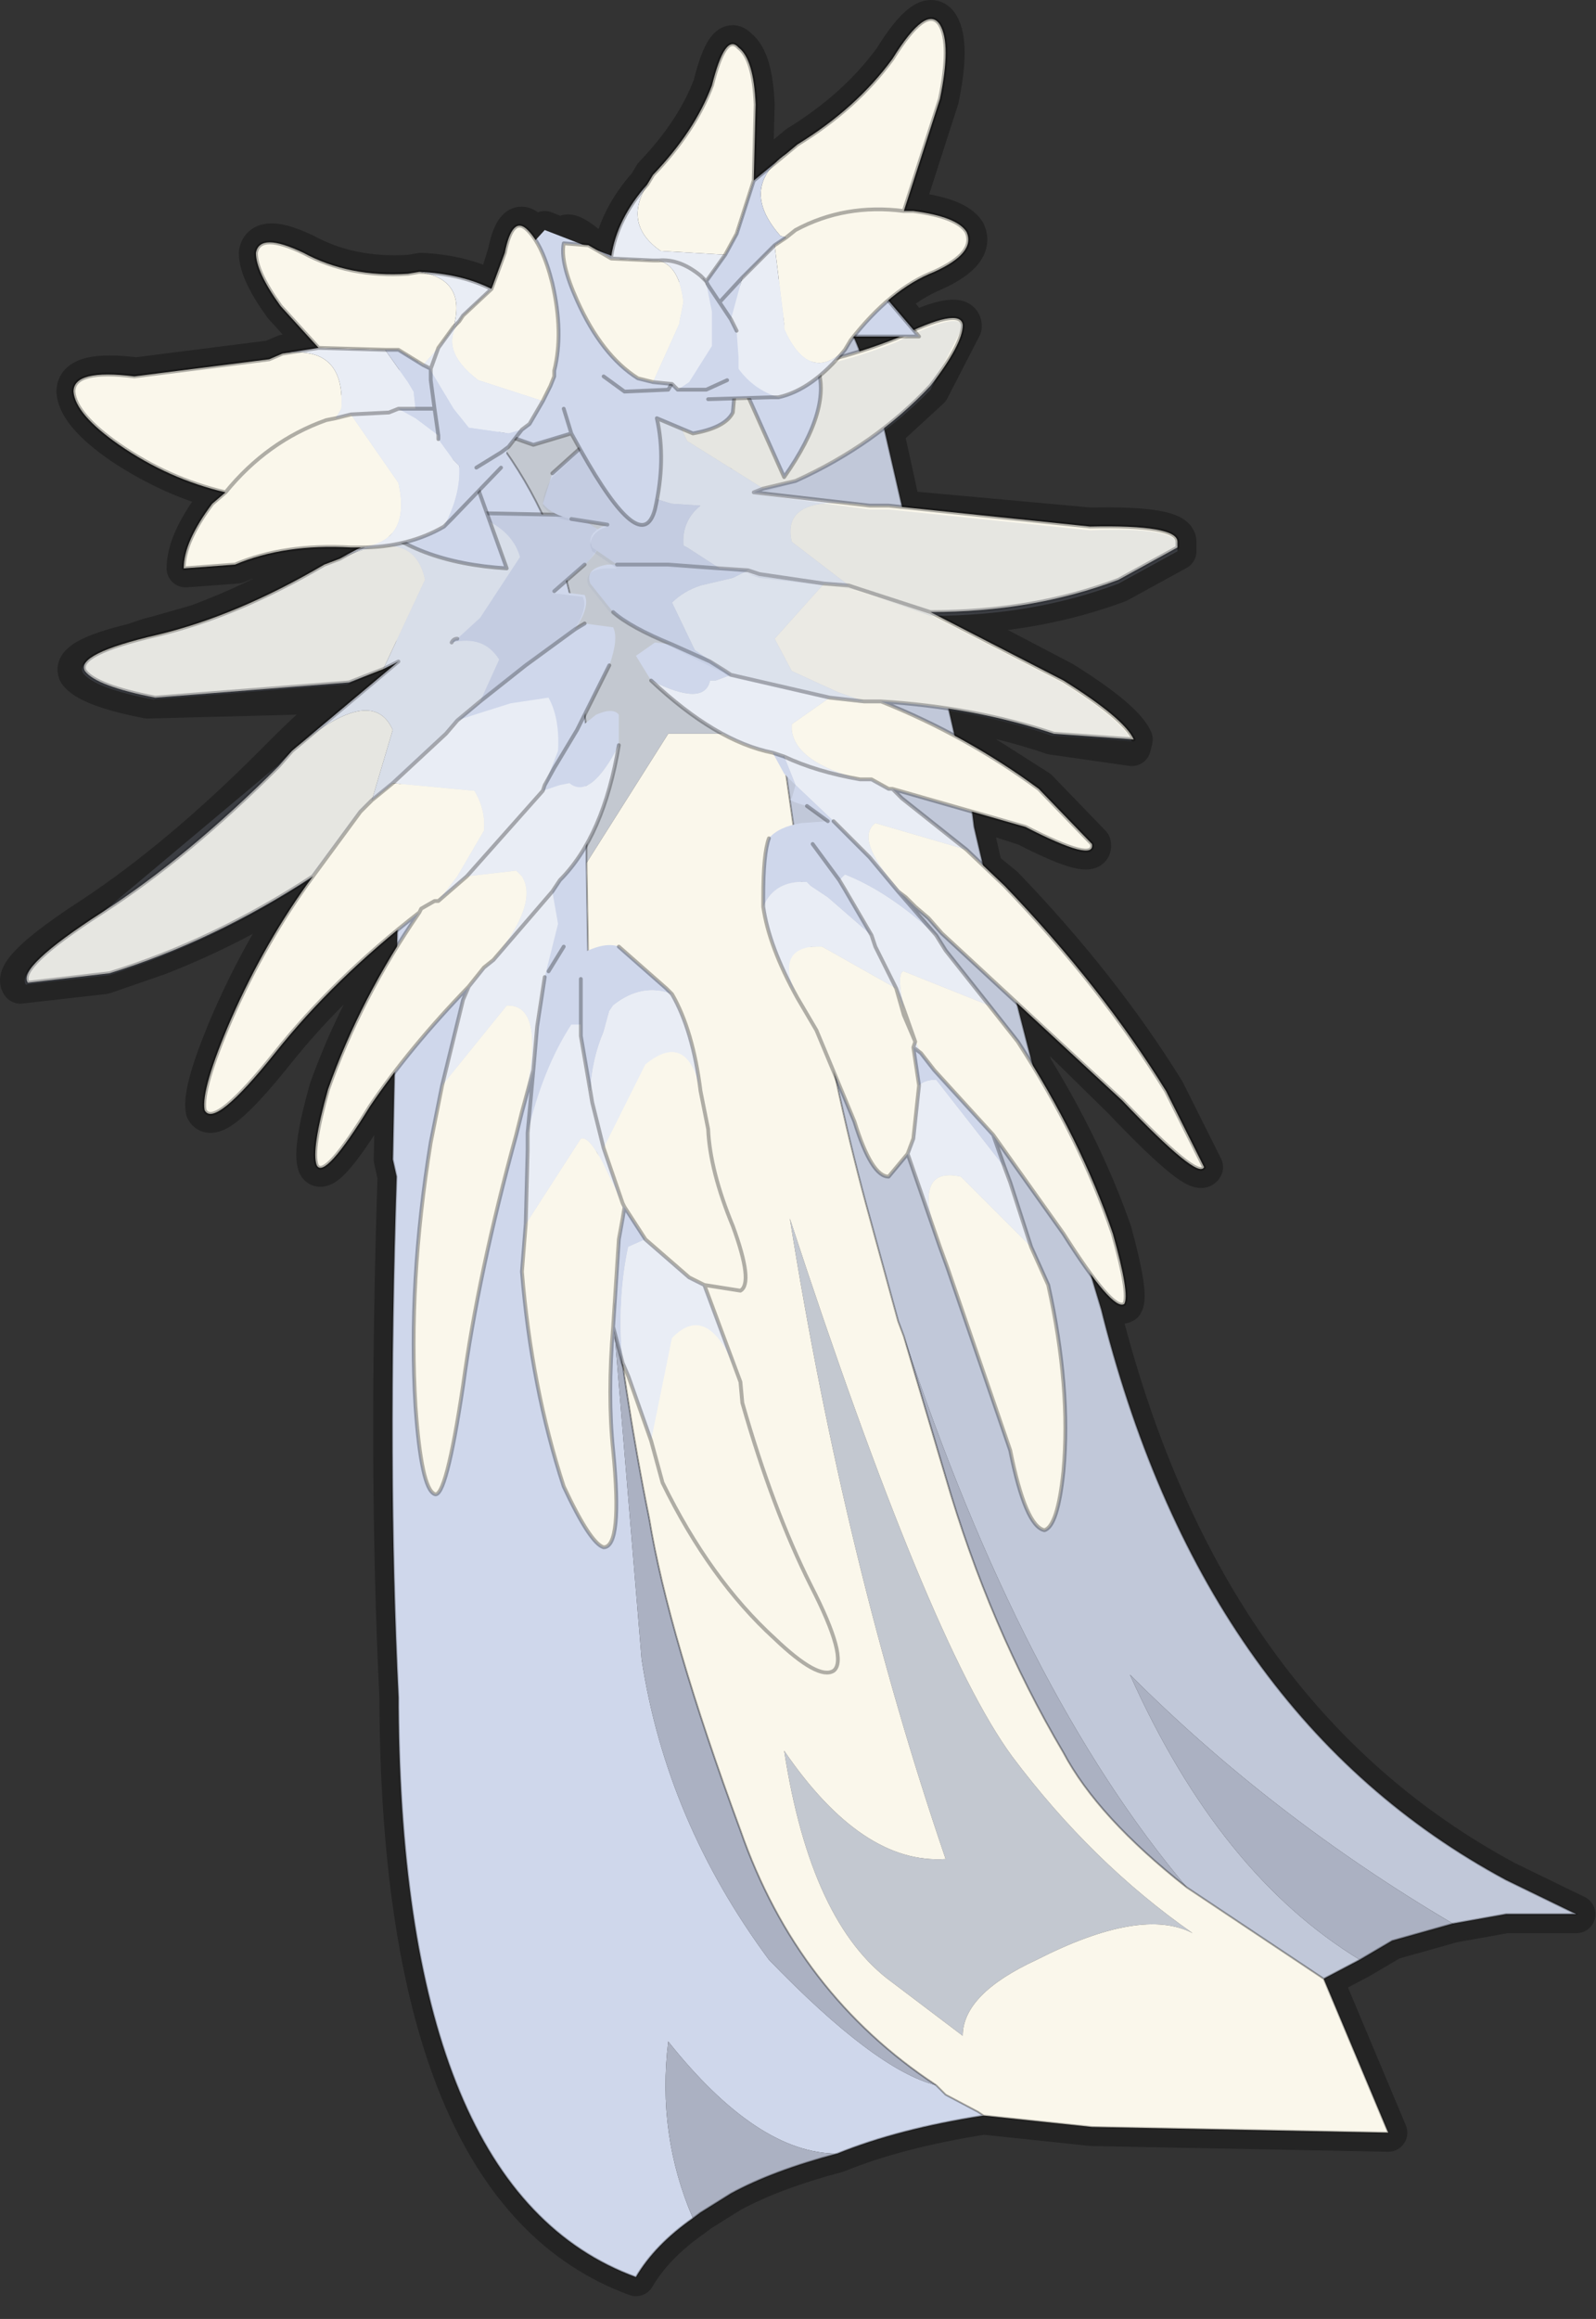 <?xml version="1.0" encoding="UTF-8" standalone="no"?>
<!DOCTYPE svg PUBLIC "-//W3C//DTD SVG 1.1//EN" "http://www.w3.org/Graphics/SVG/1.1/DTD/svg11.dtd">
<svg width="100%" height="100%" viewBox="0 0 42 61" version="1.1" xmlns="http://www.w3.org/2000/svg" xmlns:xlink="http://www.w3.org/1999/xlink" xml:space="preserve" xmlns:serif="http://www.serif.com/" style="fill-rule:evenodd;clip-rule:evenodd;stroke-linecap:round;stroke-linejoin:round;">
    <rect x="0" y="0" width="42" height="61" fill="#333333" stroke="none"/>
    <g transform="matrix(1,0,0,1,-439.515,-25.249)">
        <g>
            <g id="shape0">
                <path d="M464.25,25.9C464.45,26.233 464.45,26.883 464.25,27.85L463.3,30.8L463.55,30.8C464.317,30.9 464.783,31.083 464.95,31.35C465.117,31.717 464.833,32.067 464.1,32.4C463.7,32.567 463.3,32.817 462.9,33.15L463.55,33.95C464.383,33.583 464.817,33.533 464.85,33.8L464.85,33.85L464,35.5L462.8,36.6L463.25,38.65L468.2,39.1C469.733,39.067 470.5,39.2 470.5,39.5L470.5,39.75L468.95,40.6C467.517,41.133 465.95,41.417 464.25,41.45L467.5,43.15C468.567,43.817 469.183,44.333 469.35,44.7L469.3,44.9L467.2,44.6C466.333,44.3 465.433,44.083 464.5,43.95L464.65,44.6L466.85,46L468.25,47.45C468.317,47.783 467.733,47.633 466.5,47L465.1,46.55L465.1,46.6L465.15,47L465.4,48.1L465.95,48.55C467.65,50.317 469.067,52.117 470.2,53.95L471.2,55.95C471.1,56.183 470.383,55.6 469.05,54.2L466.25,51.45L466.7,53.3C467.6,54.767 468.3,56.217 468.8,57.65C469.1,58.75 469.2,59.383 469.1,59.55C468.967,59.65 468.667,59.383 468.2,58.75L468.5,59.7L468.55,59.9C470.35,66.933 473.883,71.867 479.15,74.7L481,75.6L479.15,75.6L477.75,75.85L476.15,76.3L475.3,76.8L474.35,77.3L476.05,81.35L468.25,81.2L465.4,80.9C463.9,81.133 462.617,81.467 461.55,81.9C460.417,82.2 459.483,82.55 458.75,82.95L457.95,83.45L457.75,83.6C457.083,84.067 456.583,84.583 456.25,85.15C452.15,83.65 450.067,78.65 450,70.15L450,69.9C449.8,65.867 449.783,61.3 449.95,56.2L449.85,55.75L449.9,53.45L449.25,54.35C448.45,55.65 447.983,56.167 447.85,55.9C447.75,55.633 447.85,54.967 448.15,53.9C448.617,52.6 449.233,51.35 450,50.15L450,49.7C448.733,50.733 447.65,51.817 446.75,52.95C445.683,54.283 445.067,54.783 444.9,54.45C444.833,54.083 445.067,53.283 445.6,52.05C446.2,50.683 446.917,49.433 447.75,48.3C446.417,49.167 445.067,49.867 443.7,50.4L442.4,50.85L442.25,50.9L440.05,51.15C439.85,50.883 440.5,50.267 442,49.3C443.5,48.3 445.05,47 446.65,45.4L447,45.05C447.967,44.083 448.867,43.333 449.7,42.8L449.6,42.8L448.7,43.2L448.5,43.25L447.25,43.55L443.4,43.65C442.367,43.45 441.75,43.217 441.55,42.95C441.417,42.683 441.9,42.417 443,42.15L443.45,42L443.65,41.95L444.7,41.65C445.7,41.283 446.75,40.783 447.85,40.15L448.25,40L448.9,39.65L448.8,39.65C447.633,39.583 446.617,39.733 445.75,40.1L444.4,40.2C444.4,39.733 444.65,39.167 445.15,38.5L445.5,38.2C444.533,37.967 443.6,37.55 442.7,36.95C441.933,36.417 441.533,35.95 441.5,35.55C441.5,35.15 442.033,35.017 443.1,35.15L446.65,34.7L447,34.55L447.95,34.4L446.95,33.3C446.517,32.7 446.3,32.233 446.3,31.9C446.367,31.533 446.783,31.533 447.55,31.9C448.35,32.333 449.267,32.517 450.3,32.45L450.6,32.4C451.3,32.433 451.917,32.583 452.45,32.85L452.6,32.7L452.85,31.9C452.983,31.233 453.183,31.033 453.45,31.3L453.65,31.55L453.85,31.3L454.35,31.5C454.383,31.3 454.6,31.367 455,31.7L455.2,31.85L455.6,32C455.7,31.333 456.017,30.7 456.55,30.1L456.7,29.85C457.433,29.083 457.95,28.3 458.25,27.5C458.483,26.567 458.717,26.233 458.95,26.5C459.217,26.7 459.367,27.2 459.4,28L459.35,30L460.2,29.3L460.5,29.05C461.533,28.417 462.367,27.667 463,26.8C463.6,25.833 464.017,25.533 464.25,25.9M462,34.1L462.15,34.5L463.05,34.15L463.15,34.1L462,34.1" style="fill:none;fill-rule:nonzero;stroke:#000;stroke-opacity:0.3;stroke-width:1px;"/>
                <path d="M460.7,32.15C461.367,32.883 461.867,33.717 462.2,34.65L462.4,34.85L465.1,46.6L465.15,47C466.25,51.733 467.367,55.967 468.5,59.7L468.55,59.9C470.35,66.933 473.883,71.867 479.15,74.7L481,75.6L479.15,75.6L477.75,75.85C474.583,73.983 471.75,71.8 469.25,69.3C470.817,72.8 472.833,75.3 475.3,76.8L474.35,77.3L470.75,74.9C467.85,71.467 465.367,66.633 463.3,60.4L463.15,60L462.3,56.9C461.733,54.8 461.25,52.55 460.85,50.15L460.05,44.55L460.05,44.35L459.6,40.95L458.75,37.55C458.283,36.483 457.667,35.483 456.9,34.55L460.7,32.15" style="fill:#c1c8d9;"/>
                <path d="M452.4,36.55C454,35.983 455.5,35.317 456.9,34.55C457.667,35.483 458.283,36.483 458.75,37.55L459.6,40.95L460.05,44.35L460.05,44.55L457.1,44.55L454.95,47.95L454.95,44.45L454.55,41.05C454.217,39.45 453.5,37.95 452.4,36.55M464.4,74.15C462.633,68.983 461.267,63.367 460.3,57.3C462.733,64.733 464.683,69.45 466.15,71.45C467.55,73.317 469.133,74.867 470.9,76.1C470,75.633 468.633,75.867 466.8,76.8C465.5,77.4 464.85,78.067 464.85,78.8L463,77.4C461.567,76.367 460.617,74.333 460.15,71.3C461.517,73.3 462.933,74.25 464.4,74.15" style="fill:#c3c8d0;"/>
                <path d="M465.4,80.9C463.9,81.133 462.617,81.467 461.55,81.9C460.15,81.9 458.667,80.917 457.1,78.95C456.9,80.583 457.117,82.133 457.75,83.6C457.083,84.067 456.583,84.583 456.25,85.15C452.15,83.65 450.067,78.65 450,70.15L450,69.9C449.8,65.867 449.783,61.3 449.95,56.2L449.85,55.75L450.1,43.15L450.1,42.9C449.833,41.267 449.133,39.617 448,37.95L448.15,37.9L449.25,37.65L452.4,36.55C453.5,37.95 454.217,39.45 454.55,41.05L454.95,44.45L454.95,47.95L455.05,53.95L455.35,56.6L455.5,57.75L455.5,58.05L456.4,68.9C456.833,71.733 457.95,74.367 459.75,76.8C461.617,78.733 463.083,79.833 464.15,80.1L464.4,80.35L465.25,80.8L465.4,80.9" style="fill:#cfd7eb;"/>
                <path d="M474.35,77.3L476.05,81.35L468.25,81.2L465.4,80.9L465.25,80.8L464.4,80.35L464.15,80.1C461.717,78.5 460,76.267 459,73.4C457.733,69.967 456.933,67.233 456.6,65.2C456.167,63.067 455.8,60.683 455.5,58.05L455.5,57.75L455.35,56.6L455.05,53.95L454.95,47.95L457.1,44.55L460.05,44.55L460.85,50.15C461.25,52.55 461.733,54.8 462.3,56.9L463.15,60L463.3,60.4L464.4,64.1C465.167,66.733 466.2,69.15 467.5,71.35C468.1,72.483 469.183,73.667 470.75,74.9L474.35,77.3M464.4,74.15C462.933,74.25 461.517,73.3 460.15,71.3C460.617,74.333 461.567,76.367 463,77.4L464.85,78.8C464.85,78.067 465.5,77.4 466.8,76.8C468.633,75.867 470,75.633 470.9,76.1C469.133,74.867 467.55,73.317 466.15,71.45C464.683,69.45 462.733,64.733 460.3,57.3C461.267,63.367 462.633,68.983 464.4,74.15" style="fill:#faf7eb;"/>
                <path d="M477.75,75.85L476.15,76.3L475.3,76.8C472.833,75.3 470.817,72.8 469.25,69.3C471.75,71.8 474.583,73.983 477.75,75.85M461.55,81.9C460.417,82.2 459.483,82.55 458.75,82.95L457.95,83.45L457.75,83.6C457.117,82.133 456.9,80.583 457.1,78.95C458.667,80.917 460.15,81.9 461.55,81.9M455.5,58.05C455.8,60.683 456.167,63.067 456.6,65.2C456.933,67.233 457.733,69.967 459,73.4C460,76.267 461.717,78.5 464.15,80.1C463.083,79.833 461.617,78.733 459.75,76.8C457.95,74.367 456.833,71.733 456.4,68.9L455.5,58.05M470.75,74.9C469.183,73.667 468.1,72.483 467.5,71.35C466.2,69.15 465.167,66.733 464.4,64.1L463.3,60.4C465.367,66.633 467.85,71.467 470.75,74.9" style="fill:#abb1c2;"/>
                <path d="M448,37.95L448.15,37.9L449.25,37.65L452.4,36.55M456.9,34.55L460.7,32.15" style="fill:none;fill-rule:nonzero;stroke:#000;stroke-width:0.05px;"/>
                <path d="M460.7,32.15C461.367,32.883 461.867,33.717 462.2,34.65L462.4,34.85L465.1,46.6L465.15,47C466.25,51.733 467.367,55.967 468.5,59.7L468.55,59.9C470.35,66.933 473.883,71.867 479.15,74.7L481,75.6L479.15,75.6L477.75,75.85L476.15,76.3L475.3,76.8L474.35,77.3L476.05,81.35L468.25,81.2L465.4,80.9C463.9,81.133 462.617,81.467 461.55,81.9C460.417,82.2 459.483,82.55 458.75,82.95L457.95,83.45L457.75,83.6C457.083,84.067 456.583,84.583 456.25,85.15C452.15,83.65 450.067,78.65 450,70.15L450,69.9C449.8,65.867 449.783,61.3 449.95,56.2L449.85,55.75L450.1,43.15L450.1,42.9C449.833,41.267 449.133,39.617 448,37.95M452.4,36.55C454,35.983 455.5,35.317 456.9,34.55C457.667,35.483 458.283,36.483 458.75,37.55L459.6,40.95L460.05,44.35M452.4,36.55C453.5,37.95 454.217,39.45 454.55,41.05L454.95,44.45L454.95,47.95L455.05,53.95L455.35,56.6L455.5,57.75L455.5,58.05C455.8,60.683 456.167,63.067 456.6,65.2C456.933,67.233 457.733,69.967 459,73.4C460,76.267 461.717,78.5 464.15,80.1L464.4,80.35L465.25,80.8L465.4,80.9M463.3,60.4L463.15,60L462.3,56.9C461.733,54.8 461.25,52.55 460.85,50.15L460.05,44.55M470.75,74.9C469.183,73.667 468.1,72.483 467.5,71.35C466.2,69.15 465.167,66.733 464.4,64.1L463.3,60.4M470.75,74.9L474.35,77.3" style="fill:none;fill-rule:nonzero;stroke:#000;stroke-opacity:0.3;stroke-width:0.05px;"/>
                <path d="M454.7,38.8L455.35,39.25C455.383,39.517 455.233,39.8 454.9,40.1L454.1,40.8L454.9,40.9C455,41.1 454.917,41.4 454.65,41.8L454.9,41.65L455.65,41.75C455.75,41.95 455.717,42.283 455.55,42.75L454.7,44.45L455.2,44.05C455.5,43.917 455.7,43.917 455.8,44.05L455.8,44.85C455.3,45.817 454.867,46.15 454.5,45.85L454.25,45.9L453.8,46.05L453.85,45.9L454.1,45.45L454.7,44.45L454.1,45.45L453.85,45.9L454.2,45C454.233,44.433 454.15,43.967 453.95,43.6L452.95,43.75L452,44.05L451.55,44.2L452.15,43.7L452.65,42.6C452.383,42.167 451.967,42.017 451.4,42.15C451.433,42.083 451.483,42.05 451.55,42.05L452.15,41.5L453.2,39.9C453.033,39.333 452.567,38.95 451.8,38.75L452.25,38.75L454.7,38.8M454.65,41.8L453.35,42.75L452.15,43.7L453.35,42.75L454.65,41.8M454.25,48.4L454.25,49L454.2,49.55L454.5,49.7L454.35,50.15L453.95,50.8L454.7,50.4C455.167,50.133 455.533,50.05 455.8,50.15L457.05,51.25L457.2,51.4C456.667,51.2 456.15,51.3 455.65,51.7L455.55,51.85L455.4,52.4C455.2,52.867 455.083,53.383 455.05,53.95L454.8,52.5L454.8,52.2L454.55,52.2C454.05,52.967 453.667,53.917 453.4,55.05L453.55,53.4L453.65,52.25L453.85,50.95L454.2,49.55L454.05,48.7L454.25,48.4M455.9,61.1L455.65,60.15L455.8,57.85L455.9,57.3L455.95,57L456.5,57.85L456.05,58.05C455.85,58.983 455.8,60 455.9,61.1M454.8,51L454.8,52.2L454.8,51" style="fill:#cfd7eb;"/>
                <path d="M451.8,38.75C452.567,38.95 453.033,39.333 453.2,39.9L452.15,41.5L451.55,42.05C451.483,42.05 451.433,42.083 451.4,42.15C451.967,42.017 452.383,42.167 452.65,42.6L452.15,43.7L451.55,44.2L451.25,44.55L449.85,45.85L451.25,44.55L451.55,44.2L452,44.05L452.95,43.75L453.95,43.6C454.15,43.967 454.233,44.433 454.2,45L453.85,45.9L453.8,46.05L454.25,45.9L454.5,45.85C454.867,46.15 455.3,45.817 455.8,44.85C455.533,46.45 455.017,47.633 454.25,48.4L454.05,48.7L452.5,50.5L454.05,48.7L454.2,49.55L453.85,50.95L453.65,52.25L453.55,53.4L453.25,54.5C453.717,52.6 453.583,51.667 452.85,51.7L451.15,53.8L451.7,51.55L451.85,51.2L452.25,50.7L452.5,50.5C453.3,49.5 453.55,48.767 453.25,48.3L453.1,48.15L451.8,48.3L451.05,48.95L451.55,48.3L452.25,47.1C452.283,46.733 452.2,46.383 452,46.05L449.85,45.85L449.3,46.3L449.85,44.45C449.483,43.617 448.6,43.8 447.2,45L450,42.65L449.6,42.85L450.7,40.5C450.5,39.533 449.75,39.35 448.45,39.95C449.683,39.25 450.8,38.85 451.8,38.75M457.2,51.4C457.567,52.033 457.817,52.883 457.95,53.95C457.717,52.883 457.233,52.65 456.5,53.25L455.4,55.45L455.1,54.25L455.05,53.95L455.1,54.25L455.4,55.45L455.9,56.9L455.95,57L455.9,57.3L455.9,56.9L455.55,56.2C455.217,55.467 454.967,55.133 454.8,55.2L453.35,57.45L453.4,55.5L453.4,55.05C453.667,53.917 454.05,52.967 454.55,52.2L454.8,52.2L454.8,52.5L455.05,53.95C455.083,53.383 455.2,52.867 455.4,52.4L455.55,51.85L455.65,51.7C456.15,51.3 456.667,51.2 457.2,51.4M458.05,59.05L459,61.6C458.467,60.133 457.867,59.75 457.2,60.45L456.65,63.15L456.05,61.45L455.9,61.1C455.8,60 455.85,58.983 456.05,58.05L456.5,57.85L457.65,58.85L458.05,59.05M453.8,46.05L451.8,48.3L453.8,46.05" style="fill:#e9edf5;"/>
                <path d="M457.95,53.95L458.15,54.95C458.183,55.683 458.4,56.533 458.8,57.5C459.167,58.5 459.233,59.067 459,59.2L458.05,59.05L457.65,58.85L456.5,57.85L455.95,57L455.9,56.9L455.4,55.45L456.5,53.25C457.233,52.65 457.717,52.883 457.95,53.95M459,61.6L459.05,62.15C459.583,64.017 460.183,65.617 460.85,66.95C461.517,68.25 461.717,69 461.45,69.2C461.183,69.367 460.667,69.083 459.9,68.35C458.767,67.317 457.783,65.95 456.95,64.25L456.65,63.15L457.2,60.45C457.867,59.75 458.467,60.133 459,61.6M455.65,60.15C455.55,61.35 455.55,62.433 455.65,63.4C455.817,65.1 455.733,65.95 455.4,65.95C455.167,65.883 454.817,65.35 454.35,64.35C453.783,62.617 453.417,60.733 453.25,58.7L453.35,57.45L454.8,55.2C454.967,55.133 455.217,55.467 455.55,56.2L455.9,56.9L455.9,57.3L455.8,57.85L455.65,60.15M453.25,54.5L453.1,55.1C452.433,57.533 451.967,59.733 451.7,61.7C451.4,63.7 451.15,64.65 450.95,64.55C450.717,64.45 450.55,63.683 450.45,62.25C450.317,60.083 450.45,57.767 450.85,55.3L451.15,53.8L452.85,51.7C453.583,51.667 453.717,52.6 453.25,54.5M451.85,51.2C450.817,52.267 449.95,53.317 449.25,54.35C448.45,55.65 447.983,56.167 447.85,55.9C447.75,55.633 447.85,54.967 448.15,53.9C448.717,52.3 449.517,50.75 450.55,49.25C449.05,50.417 447.783,51.65 446.75,52.95C445.683,54.283 445.067,54.783 444.9,54.45C444.833,54.083 445.067,53.283 445.6,52.05C446.2,50.683 446.917,49.433 447.75,48.3C446.017,49.433 444.233,50.283 442.4,50.85L440.25,51.1C440.05,50.833 440.7,50.217 442.2,49.25C443.7,48.283 445.25,47 446.85,45.4L447.2,45C448.6,43.8 449.483,43.617 449.85,44.45L449.3,46.3L449,46.6L447.75,48.3L449,46.6L449.3,46.3L449.85,45.85L452,46.05C452.2,46.383 452.283,46.733 452.25,47.1L451.55,48.3L451.05,48.95L451.8,48.3L453.1,48.15L453.25,48.3C453.55,48.767 453.3,49.5 452.5,50.5L452.25,50.7L451.85,51.2M449.6,42.85L448.7,43.2L443.6,43.6C442.567,43.4 441.95,43.167 441.75,42.9C441.583,42.6 442.217,42.283 443.65,41.95C445.05,41.617 446.517,41 448.05,40.1L448.45,39.95C449.75,39.35 450.5,39.533 450.7,40.5L449.6,42.85M450.55,49.25L450.6,49.15L450.95,48.95L451.05,48.95L450.95,48.95L450.6,49.15L450.55,49.25" style="fill:#faf7eb;"/>
                <path d="M454.7,38.8L452.25,38.75L451.8,38.75C450.8,38.85 449.683,39.25 448.45,39.95L448.05,40.1C446.517,41 445.05,41.617 443.65,41.95C442.217,42.283 441.583,42.6 441.75,42.9C441.95,43.167 442.567,43.4 443.6,43.6L448.7,43.2L449.6,42.85L450,42.65L447.2,45L446.85,45.4C445.25,47 443.7,48.283 442.2,49.25C440.7,50.217 440.05,50.833 440.25,51.1L442.4,50.85C444.233,50.283 446.017,49.433 447.75,48.3L449,46.6L449.3,46.3L449.85,45.85L451.25,44.55L451.55,44.2L452.15,43.7L453.35,42.75L454.65,41.8L454.9,41.65M451.55,42.05C451.483,42.05 451.433,42.083 451.4,42.15M454.1,40.8L454.9,40.1M455.55,42.75L454.7,44.45L454.1,45.45L453.85,45.9L453.8,46.05L451.8,48.3L451.05,48.95L450.95,48.95L450.6,49.15L450.55,49.25C449.05,50.417 447.783,51.65 446.75,52.95C445.683,54.283 445.067,54.783 444.9,54.45C444.833,54.083 445.067,53.283 445.6,52.05C446.2,50.683 446.917,49.433 447.75,48.3M455.8,44.85C455.533,46.45 455.017,47.633 454.25,48.4L454.05,48.7L452.5,50.5L452.25,50.7L451.85,51.2C450.817,52.267 449.95,53.317 449.25,54.35C448.45,55.65 447.983,56.167 447.85,55.9C447.75,55.633 447.85,54.967 448.15,53.9C448.717,52.3 449.517,50.75 450.55,49.25M454.35,50.15L453.95,50.8M455.8,50.15L457.05,51.25L457.2,51.4C457.567,52.033 457.817,52.883 457.95,53.95L458.15,54.95C458.183,55.683 458.4,56.533 458.8,57.5C459.167,58.5 459.233,59.067 459,59.2L458.05,59.05L459,61.6L459.05,62.15C459.583,64.017 460.183,65.617 460.85,66.95C461.517,68.25 461.717,69 461.45,69.2C461.183,69.367 460.667,69.083 459.9,68.35C458.767,67.317 457.783,65.95 456.95,64.25L456.65,63.15L456.05,61.45L455.9,61.1L455.65,60.15C455.55,61.35 455.55,62.433 455.65,63.4C455.817,65.1 455.733,65.95 455.4,65.95C455.167,65.883 454.817,65.35 454.35,64.35C453.783,62.617 453.417,60.733 453.25,58.7L453.35,57.45L453.4,55.5L453.4,55.05L453.55,53.4L453.25,54.5L453.1,55.1C452.433,57.533 451.967,59.733 451.7,61.7C451.4,63.7 451.15,64.65 450.95,64.55C450.717,64.45 450.55,63.683 450.45,62.25C450.317,60.083 450.45,57.767 450.85,55.3L451.15,53.8L451.7,51.55L451.85,51.2M455.05,53.95L455.1,54.25L455.4,55.45L455.9,56.9L455.95,57L456.5,57.85L457.65,58.85L458.05,59.05M455.65,60.15L455.8,57.85L455.9,57.3L455.95,57M455.05,53.95L454.8,52.5L454.8,51M453.55,53.4L453.65,52.25L453.85,50.95" style="fill:none;fill-rule:nonzero;stroke:#000;stroke-opacity:0.3;stroke-width:0.1px;"/>
                <path d="M454.6,41.85C454.233,42.017 453.8,42.333 453.3,42.8L452.1,43.7L451.5,44.25L451.2,44.55L449.8,45.9L449.25,46.35L448.95,46.65L447.7,48.35C445.967,49.483 444.2,50.333 442.4,50.9L440.2,51.15C440,50.883 440.65,50.267 442.15,49.3L446.8,45.4L447.15,45.05L449.95,42.7L449.55,42.85L448.65,43.25L443.55,43.65C442.517,43.45 441.9,43.217 441.7,42.95C441.533,42.65 442.167,42.333 443.6,42C445,41.667 446.467,41.05 448,40.15L448.4,40C449.633,39.3 450.75,38.883 451.75,38.75L452.2,38.75L454.65,38.85C454.983,38.95 455.2,39.1 455.3,39.3C455.333,39.567 455.183,39.85 454.85,40.15L454.05,40.85L454.85,40.95C454.95,41.15 454.867,41.45 454.6,41.85" style="fill:#98a3bd;fill-opacity:0.2;"/>
                <path d="M455.9,36.1C456.567,35.633 457.517,35.317 458.75,35.15C457.517,35.417 457.133,35.983 457.6,36.85L459.6,38.1L459.35,38.2L462.4,38.55C460.833,38.317 460.15,38.633 460.35,39.5L461.85,40.65L461.2,40.6L459.5,40.35L459.2,40.25L459.5,40.35L461.2,40.6L459.9,42.05L460.35,42.9L461.55,43.45L462.25,43.7L461.35,43.6L458.75,43L461.35,43.6L460.35,44.3L460.35,44.45C460.417,45.017 461.017,45.45 462.15,45.75L462.45,45.75L462.9,46L463,46L463.25,46.25L464.95,47.6L462.55,46.9C462.15,47.2 462.417,47.85 463.35,48.85L463.15,48.7L462.4,47.8L461.45,46.85L460.45,45.9L460.15,45.15L459.85,45.05C458.85,44.85 457.783,44.217 456.65,43.15C457.583,43.617 458.1,43.617 458.2,43.15L458.35,43.15L458.75,43L458.6,42.9L457.8,42.35L457.2,41.1C457.4,40.9 457.65,40.75 457.95,40.65L458.8,40.45L459.2,40.25L458.45,40.2L457.6,39.65L457.5,39.6C457.467,39.167 457.617,38.817 457.95,38.55L457.2,38.5C456.567,38.333 456.05,38.067 455.65,37.7C455.383,37.2 455.467,36.667 455.9,36.1M464.15,49.85L464.4,50.25L465.55,51.7L463.3,50.8C463.167,50.8 463.167,51.133 463.3,51.8L463.1,51.25L462.55,50.15L462.45,49.85L462.55,50.15L463.1,51.25L461.15,50.15C460.283,50.117 460.067,50.567 460.5,51.5C460,50.6 459.7,49.8 459.6,49.1C459.8,48.633 460.183,48.417 460.75,48.45L460.85,48.55L461.3,48.85L462.45,49.85L461.75,48.65L461.6,48.4L461.75,48.25C462.517,48.55 463.317,49.083 464.15,49.85M465.95,55.95L466.1,56.35L466.65,58.05L464.8,56.2C463.9,56 463.717,56.617 464.25,58.05L463.4,55.6L463.55,55.2L463.7,53.8C463.8,53.7 463.95,53.65 464.15,53.65L465.95,55.95M462.15,45.75C461.383,45.617 460.717,45.417 460.15,45.15C460.717,45.417 461.383,45.617 462.15,45.75M463.75,52.95L463.55,52.8L463.6,52.65L463.75,52.95" style="fill:#e9edf5;"/>
                <path d="M458.75,35.15L459.05,35.15C460.583,34.95 461.933,34.617 463.1,34.15C464.233,33.583 464.817,33.467 464.85,33.8C464.85,34.133 464.567,34.667 464,35.4C463.033,36.433 461.85,37.267 460.45,37.9L459.6,38.1L457.6,36.85C457.133,35.983 457.517,35.417 458.75,35.15M462.4,38.55L462.9,38.55L468.2,39.1C469.733,39.067 470.5,39.2 470.5,39.5L470.5,39.65L468.95,40.5C467.45,41.067 465.8,41.35 464,41.35L467.5,43.15C468.567,43.817 469.183,44.333 469.35,44.7L467.25,44.55C465.85,44.083 464.333,43.8 462.7,43.7C464.2,44.3 465.583,45.067 466.85,46L468.25,47.45C468.317,47.783 467.733,47.633 466.5,47L463,46L462.9,46L462.45,45.75L462.15,45.75C461.017,45.45 460.417,45.017 460.35,44.45L460.35,44.3L461.35,43.6L462.25,43.7L461.55,43.45L460.35,42.9L459.9,42.05L461.2,40.6L461.85,40.65L460.35,39.5C460.15,38.633 460.833,38.317 462.4,38.55M464.95,47.6L465.95,48.55C467.65,50.317 469.067,52.117 470.2,53.95L471.2,55.95C471.1,56.183 470.383,55.6 469.05,54.2L464.3,49.8L463.95,49.4L463.6,49.1L463.35,48.85C462.417,47.85 462.15,47.2 462.55,46.9L464.95,47.6M465.55,51.7L466.3,52.65C467.4,54.35 468.233,56.033 468.8,57.7C469.1,58.767 469.2,59.383 469.1,59.55C468.9,59.683 468.367,59.067 467.5,57.7L465.65,55.1L464.1,53.4L463.75,52.95L463.6,52.65L463.55,52.8L463.7,53.8L463.55,55.2L463.4,55.6L462.9,56.2C462.6,56.2 462.3,55.717 462,54.75L461,52.35L460.5,51.5C460.067,50.567 460.283,50.117 461.15,50.15L463.1,51.25L463.3,51.95L463.6,52.65L463.3,51.8L463.6,52.65L463.3,51.95L463.1,51.25L463.3,51.8C463.167,51.133 463.167,50.8 463.3,50.8L465.55,51.7M466.65,58.05L467.1,59.05C467.5,60.85 467.633,62.483 467.5,63.95C467.4,64.917 467.233,65.433 467,65.5C466.667,65.433 466.367,64.733 466.1,63.4L464.45,58.6L464.25,58.05C463.717,56.617 463.9,56 464.8,56.2L466.65,58.05M461.85,40.65L462.15,40.75L464,41.35L462.15,40.75L461.85,40.65M462.7,43.7L462.25,43.7L462.7,43.7" style="fill:#faf7eb;"/>
                <path d="M463.15,48.7L464.15,49.85C463.317,49.083 462.517,48.55 461.75,48.25L461.6,48.4L460.9,47.45L461.6,48.4L461.75,48.65L462.45,49.85L461.3,48.85L460.85,48.55L460.75,48.45C460.183,48.417 459.8,48.633 459.6,49.1L459.6,48.85C459.6,48.083 459.65,47.567 459.75,47.3C459.917,47.1 460.2,46.967 460.6,46.9L461.3,46.85L460.75,46.45C460.383,46.35 460.25,46.283 460.35,46.25L460.45,45.9L460.15,45.6L459.85,45.05L460.15,45.15L460.45,45.9L461.45,46.85L462.4,47.8L463.15,48.7M465.65,55.1L465.95,55.95L464.15,53.65C463.95,53.65 463.8,53.7 463.7,53.8L463.55,52.8L463.75,52.95L464.1,53.4L465.65,55.1M456.65,43.15L456.25,42.5L456.75,42.15L457.2,42.2C456.467,41.9 455.95,41.617 455.65,41.35L455.05,40.6C454.95,40.333 455.1,40.167 455.5,40.1L455.75,40.1L455.1,39.65L455.05,39.5C455.05,39.3 455.2,39.15 455.5,39.05L454.55,38.9C454.217,38.833 453.967,38.7 453.8,38.5L454.05,37.7L455.55,36.35C455.617,36.217 455.733,36.133 455.9,36.1C455.467,36.667 455.383,37.2 455.65,37.7C456.05,38.067 456.567,38.333 457.2,38.5L457.95,38.55C457.617,38.817 457.467,39.167 457.5,39.6L457.6,39.65L458.45,40.2L459.2,40.25L458.8,40.45L457.95,40.65C457.65,40.75 457.4,40.9 457.2,41.1L457.8,42.35L458.6,42.9L458.2,42.65L457.2,42.2L458.2,42.65L458.6,42.9L458.75,43L458.35,43.15L458.2,43.15C458.1,43.617 457.583,43.617 456.65,43.15M455.75,40.1L457.1,40.1L458.45,40.2L457.1,40.1L455.75,40.1" style="fill:#cfd7eb;"/>
                <path d="M455.9,36.1C456.567,35.633 457.517,35.317 458.75,35.15L459.05,35.15C460.583,34.95 461.933,34.617 463.1,34.15C464.233,33.583 464.817,33.467 464.85,33.8C464.85,34.133 464.567,34.667 464,35.4C463.033,36.433 461.85,37.267 460.45,37.9L459.6,38.1L459.35,38.2L462.4,38.55L462.9,38.55L468.2,39.1C469.733,39.067 470.5,39.2 470.5,39.5L470.5,39.65L468.95,40.5C467.45,41.067 465.8,41.35 464,41.35L467.5,43.15C468.567,43.817 469.183,44.333 469.35,44.7L467.25,44.55C465.85,44.083 464.333,43.8 462.7,43.7C464.2,44.3 465.583,45.067 466.85,46L468.25,47.45C468.317,47.783 467.733,47.633 466.5,47L463,46L463.25,46.25L464.95,47.6L465.95,48.55C467.65,50.317 469.067,52.117 470.2,53.95L471.2,55.95C471.1,56.183 470.383,55.6 469.05,54.2L464.3,49.8L463.95,49.4L463.6,49.1L463.35,48.85L463.15,48.7L464.15,49.85L464.4,50.25L465.55,51.7L466.3,52.65C467.4,54.35 468.233,56.033 468.8,57.7C469.1,58.767 469.2,59.383 469.1,59.55C468.9,59.683 468.367,59.067 467.5,57.7L465.65,55.1L465.95,55.95L466.1,56.35L466.65,58.05L467.1,59.05C467.5,60.85 467.633,62.483 467.5,63.95C467.4,64.917 467.233,65.433 467,65.5C466.667,65.433 466.367,64.733 466.1,63.4L464.45,58.6L464.25,58.05L463.4,55.6L462.9,56.2C462.6,56.2 462.3,55.717 462,54.75L461,52.35L460.5,51.5C460,50.6 459.7,49.8 459.6,49.1L459.6,48.85C459.6,48.083 459.65,47.567 459.75,47.3M461.3,46.85L460.75,46.45M459.85,45.05C458.85,44.85 457.783,44.217 456.65,43.15M457.2,42.2C456.467,41.9 455.95,41.617 455.65,41.35M455.5,39.05L454.55,38.9M454.05,37.7L455.55,36.35C455.617,36.217 455.733,36.133 455.9,36.1M458.45,40.2L459.2,40.25L459.5,40.35L461.2,40.6L461.85,40.65L462.15,40.75L464,41.35M458.45,40.2L457.1,40.1L455.75,40.1M462.25,43.7L462.7,43.7M457.2,42.2L458.2,42.65L458.6,42.9L458.75,43L461.35,43.6L462.25,43.7M460.15,45.15L459.85,45.05M462.15,45.75L462.45,45.75L462.9,46L463,46M463.15,48.7L462.4,47.8L461.45,46.85M461.6,48.4L460.9,47.45M462.45,49.85L461.75,48.65L461.6,48.4M462.45,49.85L462.55,50.15L463.1,51.25L463.3,51.8L463.6,52.65L463.3,51.95L463.1,51.25M460.15,45.15C460.717,45.417 461.383,45.617 462.15,45.75M463.55,52.8L463.75,52.95L464.1,53.4L465.65,55.1M463.6,52.65L463.55,52.8L463.7,53.8L463.55,55.2L463.4,55.6" style="fill:none;fill-rule:nonzero;stroke:#000;stroke-opacity:0.3;stroke-width:0.1px;"/>
                <path d="M458.75,35.25L459.05,35.25C460.583,35.05 461.933,34.717 463.1,34.25C464.233,33.683 464.817,33.55 464.85,33.85L464,35.5C463.033,36.5 461.85,37.317 460.45,37.95L459.6,38.2L459.4,38.25L462.4,38.65L462.9,38.65L468.2,39.2C469.733,39.133 470.5,39.267 470.5,39.6L470.5,39.75L468.95,40.6C467.45,41.167 465.8,41.45 464,41.45L462.15,40.8L461.85,40.75L461.2,40.65L459.5,40.45L459.2,40.35L458.45,40.25L457.1,40.2L455.75,40.2L455.1,39.75L455.05,39.6C455.05,39.367 455.2,39.2 455.5,39.1L454.55,38.95C454.217,38.917 453.967,38.783 453.8,38.55C453.8,38.317 453.883,38.067 454.05,37.8L455.55,36.4C455.617,36.3 455.733,36.217 455.9,36.15C456.567,35.717 457.517,35.417 458.75,35.25" style="fill:#98a3bd;fill-opacity:0.2;"/>
                <path d="M455.6,41.4L455,40.65C454.9,40.383 455.05,40.233 455.45,40.2L457.1,40.2L458.4,40.25L459.15,40.35L459.5,40.4L461.2,40.65L462.1,40.8L463.95,41.4L467.45,43.2C468.517,43.867 469.133,44.383 469.3,44.75L467.2,44.6C465.833,44.133 464.317,43.85 462.65,43.75L462.25,43.75L461.35,43.65L458.7,43.05L458.55,42.95L457.15,42.25C456.45,41.95 455.933,41.667 455.6,41.4" style="fill:#98a3bd;fill-opacity:0.15;"/>
                <path d="M462.7,33.55L462.75,33.1L462.85,33.15L462.7,33.55" style="fill:#fff;"/>
                <path d="M462.75,33.1L462.85,33.15L462.7,33.55" style="fill:none;fill-rule:nonzero;stroke:#000;stroke-width:0.05px;"/>
                <path d="M457.6,34.65L457.1,35.5L455.95,35.55L455.4,35.15L455.95,35.55L457.1,35.5L457.6,34.65M458.65,33.85L458.9,35L458.65,33.85M462.55,32.75L463.7,34.1L461.55,34.1L461,34.85C461.3,35.583 461.017,36.567 460.15,37.8L458.9,35L458.8,36.1C458.667,36.367 458.317,36.55 457.75,36.65L456.8,36.25C456.967,36.983 456.95,37.783 456.75,38.65C456.517,39.517 455.867,39 454.8,37.1L454.55,36.65L453.55,36.95L452.7,36.65L452.55,37.2L451.95,37.7L452.85,40.2C451.217,40.1 449.983,39.633 449.15,38.8C448.883,39.2 447.883,39.333 446.15,39.2L446.15,38.55L445.65,38.75L445.65,37.55L446.05,36.7L450.8,34.65L453.85,31.3L457.6,32.75L462.55,32.75M449.1,37.5L449.15,38.8L449.1,37.5M446.7,38.4L446.15,38.55L446.7,38.4M448.3,37.5L447.7,38.1L446.85,37.65L447,36.95L446.85,37.65L447.7,38.1L448.3,37.5M452.7,36.65L452.7,36.5L452.5,36.4L452.1,36.35L452.5,36.4L452.7,36.5L452.7,36.65M454.35,36L454.55,36.65L454.35,36M459.85,33.3L461,34.85L459.85,33.3M451,37.1L451.95,37.7L451,37.1" style="fill:#cfd7eb;"/>
                <path d="M445.65,37.55L445.65,36.85L446.05,36.7L445.65,37.55" style="fill:#fff;"/>
                <path d="M458.9,35L458.65,33.85M455.4,35.15L455.95,35.55L457.1,35.5L457.6,34.65M462.55,32.75L463.7,34.1L461.55,34.1L461,34.85C461.3,35.583 461.017,36.567 460.15,37.8L458.9,35L458.8,36.1C458.667,36.367 458.317,36.55 457.75,36.65L456.8,36.25C456.967,36.983 456.95,37.783 456.75,38.65C456.517,39.517 455.867,39 454.8,37.1L454.55,36.65L453.55,36.95L452.7,36.65L452.55,37.2L451.95,37.7L452.85,40.2C451.217,40.1 449.983,39.633 449.15,38.8C448.883,39.2 447.883,39.333 446.15,39.2L446.15,38.55L445.65,38.75M461,34.85L459.85,33.3M454.55,36.65L454.35,36M452.1,36.35L452.5,36.4L452.7,36.5L452.7,36.65M447,36.95L446.85,37.65L447.7,38.1L448.3,37.5M446.15,38.55L446.7,38.4M449.15,38.8L449.1,37.5M451.95,37.7L451,37.1" style="fill:none;fill-rule:nonzero;stroke:#000;stroke-opacity:0.3;stroke-width:0.1px;"/>
                <path d="M447.9,34.4L446.9,33.3C446.467,32.7 446.25,32.233 446.25,31.9C446.317,31.533 446.733,31.533 447.5,31.9C448.3,32.333 449.217,32.517 450.25,32.45L450.55,32.4C451.383,32.533 451.683,33.017 451.45,33.85L451.05,34.4L450.65,34.85L450,34.45L449.65,34.45L447.9,34.4M452.45,32.85L452.8,31.9C452.933,31.233 453.133,31.033 453.4,31.3C453.667,31.567 453.883,32.033 454.05,32.7C454.25,33.567 454.267,34.333 454.1,35L454.1,35.15L454,35.4L453.8,35.8L452.1,35.25C451.4,34.717 451.233,34.2 451.6,33.7L451.7,33.55L452.45,32.85M449,39.65L448.75,39.65C447.583,39.583 446.567,39.733 445.7,40.1L444.35,40.2C444.35,39.733 444.6,39.167 445.1,38.5L445.45,38.2C444.45,37.967 443.517,37.55 442.65,36.95C441.883,36.417 441.483,35.95 441.45,35.55C441.45,35.15 441.983,35.017 443.05,35.15L446.6,34.7L446.95,34.55C448.05,34.383 448.567,34.867 448.5,36L448.35,36.25L448.75,36.15L450,37.95C450.233,38.983 449.9,39.55 449,39.65M448.35,36.25L448.1,36.3C447.067,36.667 446.183,37.3 445.45,38.2C446.183,37.3 447.067,36.667 448.1,36.3L448.35,36.25" style="fill:#faf7eb;"/>
                <path d="M447.9,34.4L449.65,34.45L450.25,35.3L450.4,35.55L450.45,36L450,36L450.45,36.25L451.05,36.7L451.05,36.8L451.45,37.35L451.6,37.5C451.633,38 451.5,38.533 451.2,39.1C450.567,39.467 449.833,39.65 449,39.65C449.9,39.55 450.233,38.983 450,37.95L448.75,36.15L448.35,36.25L448.5,36C448.567,34.867 448.05,34.383 446.95,34.55L447.9,34.4M450.65,34.85L451.05,34.4L451.45,33.85C451.683,33.017 451.383,32.533 450.55,32.4C451.283,32.433 451.917,32.583 452.45,32.85L451.7,33.55L451.6,33.7L451.45,33.85L451.6,33.7C451.233,34.2 451.4,34.717 452.1,35.25L453.8,35.8L453.45,36.4L453.25,36.55L452.9,36.65L451.85,36.5L451.45,36L450.85,35L450.85,34.95L450.65,34.85M450,36L449.75,36.1L448.75,36.15L449.75,36.1L450,36M451.05,34.4L450.85,34.95L451.05,34.4" style="fill:#e9edf5;"/>
                <path d="M449.65,34.45L450,34.45L450.65,34.85L450.85,34.95L450.85,35.25L450.95,36L450.45,36L450.95,36L450.85,35.25L450.85,35L451.45,36L451.85,36.5L452.9,36.65L453.25,36.55L452.9,37L452.7,37.55L451.4,38.9L451.2,39.1C451.5,38.533 451.633,38 451.6,37.5L451.45,37.35L451.05,36.8L451.05,36.7L450.45,36.25L450,36L450.45,36L450.4,35.55L450.25,35.3L449.65,34.45M450.95,36L451.05,36.7L450.95,36M452.05,37.55L452.7,37.15L452.9,37L452.7,37.15L452.05,37.55" style="fill:#cfd7eb;"/>
                <path d="M450.55,32.4L450.25,32.45C449.217,32.517 448.3,32.333 447.5,31.9C446.733,31.533 446.317,31.533 446.25,31.9C446.25,32.233 446.467,32.7 446.9,33.3L447.9,34.4L449.65,34.45L450,34.45L450.65,34.85L450.85,34.95L451.05,34.4L451.45,33.85L451.6,33.7L451.7,33.55L452.45,32.85L452.8,31.9C452.933,31.233 453.133,31.033 453.4,31.3C453.667,31.567 453.883,32.033 454.05,32.7C454.25,33.567 454.267,34.333 454.1,35L454.1,35.15L454,35.4L453.8,35.8L453.45,36.4L453.25,36.55L452.9,37L452.7,37.15L452.05,37.55M450.55,32.4C451.283,32.433 451.917,32.583 452.45,32.85M452.7,37.55L451.4,38.9L451.2,39.1C450.567,39.467 449.833,39.65 449,39.65L448.75,39.65C447.583,39.583 446.567,39.733 445.7,40.1L444.35,40.2C444.35,39.733 444.6,39.167 445.1,38.5L445.45,38.2C444.45,37.967 443.517,37.55 442.65,36.95C441.883,36.417 441.483,35.95 441.45,35.55C441.45,35.15 441.983,35.017 443.05,35.15L446.6,34.7L446.95,34.55L447.9,34.4M450.45,36L450.95,36L450.85,35.25L450.85,34.95M445.45,38.2C446.183,37.3 447.067,36.667 448.1,36.3L448.35,36.25L448.75,36.15L449.75,36.1L450,36L450.45,36M451.05,36.8L451.05,36.7L450.95,36" style="fill:none;fill-rule:nonzero;stroke:#000;stroke-opacity:0.3;stroke-width:0.1px;"/>
                <path d="M460.2,29.3L460.5,29.05C461.533,28.417 462.367,27.667 463,26.8C463.6,25.833 464.017,25.533 464.25,25.9C464.45,26.233 464.45,26.883 464.25,27.85L463.3,30.8L463.55,30.8C464.317,30.9 464.783,31.083 464.95,31.35C465.117,31.717 464.833,32.067 464.1,32.4C463.333,32.7 462.6,33.3 461.9,34.2L461.75,34.45C461.117,35.05 460.583,34.867 460.15,33.9L460.15,33.75L459.9,31.7L460.2,31.5L460.05,31.45C459.317,30.617 459.367,29.9 460.2,29.3M456.7,35.3L456.3,35.2C455.667,34.8 455.133,34.117 454.7,33.15C454.4,32.483 454.283,31.983 454.35,31.65L455,31.7L455.6,32.05L456.7,32.1L456.85,32.1C457.217,32.2 457.433,32.567 457.5,33.2L457.4,33.7L457.4,33.75L456.7,35.3M456.55,30.1L456.7,29.85C457.433,29.083 457.95,28.3 458.25,27.5C458.483,26.567 458.717,26.233 458.95,26.5C459.217,26.7 459.367,27.2 459.4,28L459.35,30L458.9,31.4L458.6,31.95L456.9,31.85C456.233,31.383 456.117,30.8 456.55,30.1M463.3,30.8C462.267,30.667 461.317,30.833 460.45,31.3L460.2,31.5L460.45,31.3C461.317,30.833 462.267,30.667 463.3,30.8" style="fill:#faf7eb;"/>
                <path d="M460,35.7L459.8,35.7L458.15,35.75L457.8,35.5L457.35,35.5L457.65,35.3L458.25,34.35L458.25,33.45L458.1,32.7L458,32.55L458.1,32.65L458.6,31.95L458.9,31.4L459.35,30L460.2,29.3C459.367,29.9 459.317,30.617 460.05,31.45L460.2,31.5L459.9,31.7L459.05,32.55L458.45,33.2L458.15,32.75L458.1,32.65L458.15,32.75L458.45,33.2L459.05,32.55L458.75,33.65L458.9,33.95L458.95,34.65L458.95,34.95C459.217,35.317 459.567,35.567 460,35.7M458.45,33.2L458.75,33.65L458.45,33.2M458.65,35.25L458.1,35.5L457.8,35.5L458.1,35.5L458.65,35.25" style="fill:#cfd7eb;"/>
                <path d="M461.75,34.45C461.183,35.15 460.6,35.567 460,35.7C459.567,35.567 459.217,35.317 458.95,34.95L458.95,34.65L458.9,33.95L458.75,33.65L459.05,32.55L459.9,31.7L460.15,33.75L460.15,33.9C460.583,34.867 461.117,35.05 461.75,34.45M457.35,35.5L457.2,35.35L456.7,35.3L457.4,33.75L457.4,33.7L457.5,33.2C457.433,32.567 457.217,32.2 456.85,32.1L456.7,32.1L455.6,32.05L455.6,32C455.7,31.333 456.017,30.7 456.55,30.1C456.117,30.8 456.233,31.383 456.9,31.85L458.6,31.95L458.1,32.65L458,32.55L458.1,32.7L458.25,33.45L458.25,34.35L457.65,35.3L457.35,35.5M458,32.55L457.95,32.5C457.583,32.2 457.217,32.067 456.85,32.1C457.217,32.067 457.583,32.2 457.95,32.5L458,32.55" style="fill:#e9edf5;"/>
                <path d="M460.2,29.3L460.5,29.05C461.533,28.417 462.367,27.667 463,26.8C463.6,25.833 464.017,25.533 464.25,25.9C464.45,26.233 464.45,26.883 464.25,27.85L463.3,30.8L463.55,30.8C464.317,30.9 464.783,31.083 464.95,31.35C465.117,31.717 464.833,32.067 464.1,32.4C463.333,32.7 462.6,33.3 461.9,34.2L461.75,34.45C461.183,35.15 460.6,35.567 460,35.7L459.8,35.7L458.15,35.75M457.8,35.5L457.35,35.5L457.2,35.35L456.7,35.3L456.3,35.2C455.667,34.8 455.133,34.117 454.7,33.15C454.4,32.483 454.283,31.983 454.35,31.65L455,31.7L455.6,32.05L456.7,32.1L456.85,32.1C457.217,32.067 457.583,32.2 457.95,32.5L458.1,32.65L458.15,32.75L458.45,33.2L459.05,32.55L459.9,31.7L460.2,31.5L460.45,31.3C461.317,30.833 462.267,30.667 463.3,30.8M455.6,32C455.7,31.333 456.017,30.7 456.55,30.1L456.7,29.85C457.433,29.083 457.95,28.3 458.25,27.5C458.483,26.567 458.717,26.233 458.95,26.5C459.217,26.7 459.367,27.2 459.4,28L459.35,30L460.2,29.3M459.35,30L458.9,31.4L458.6,31.95L458.1,32.65M458.9,33.95L458.75,33.65L458.45,33.2M457.8,35.5L458.1,35.5L458.65,35.25" style="fill:none;fill-rule:nonzero;stroke:#000;stroke-opacity:0.3;stroke-width:0.1px;"/>
            </g>
        </g>
    </g>
</svg>

